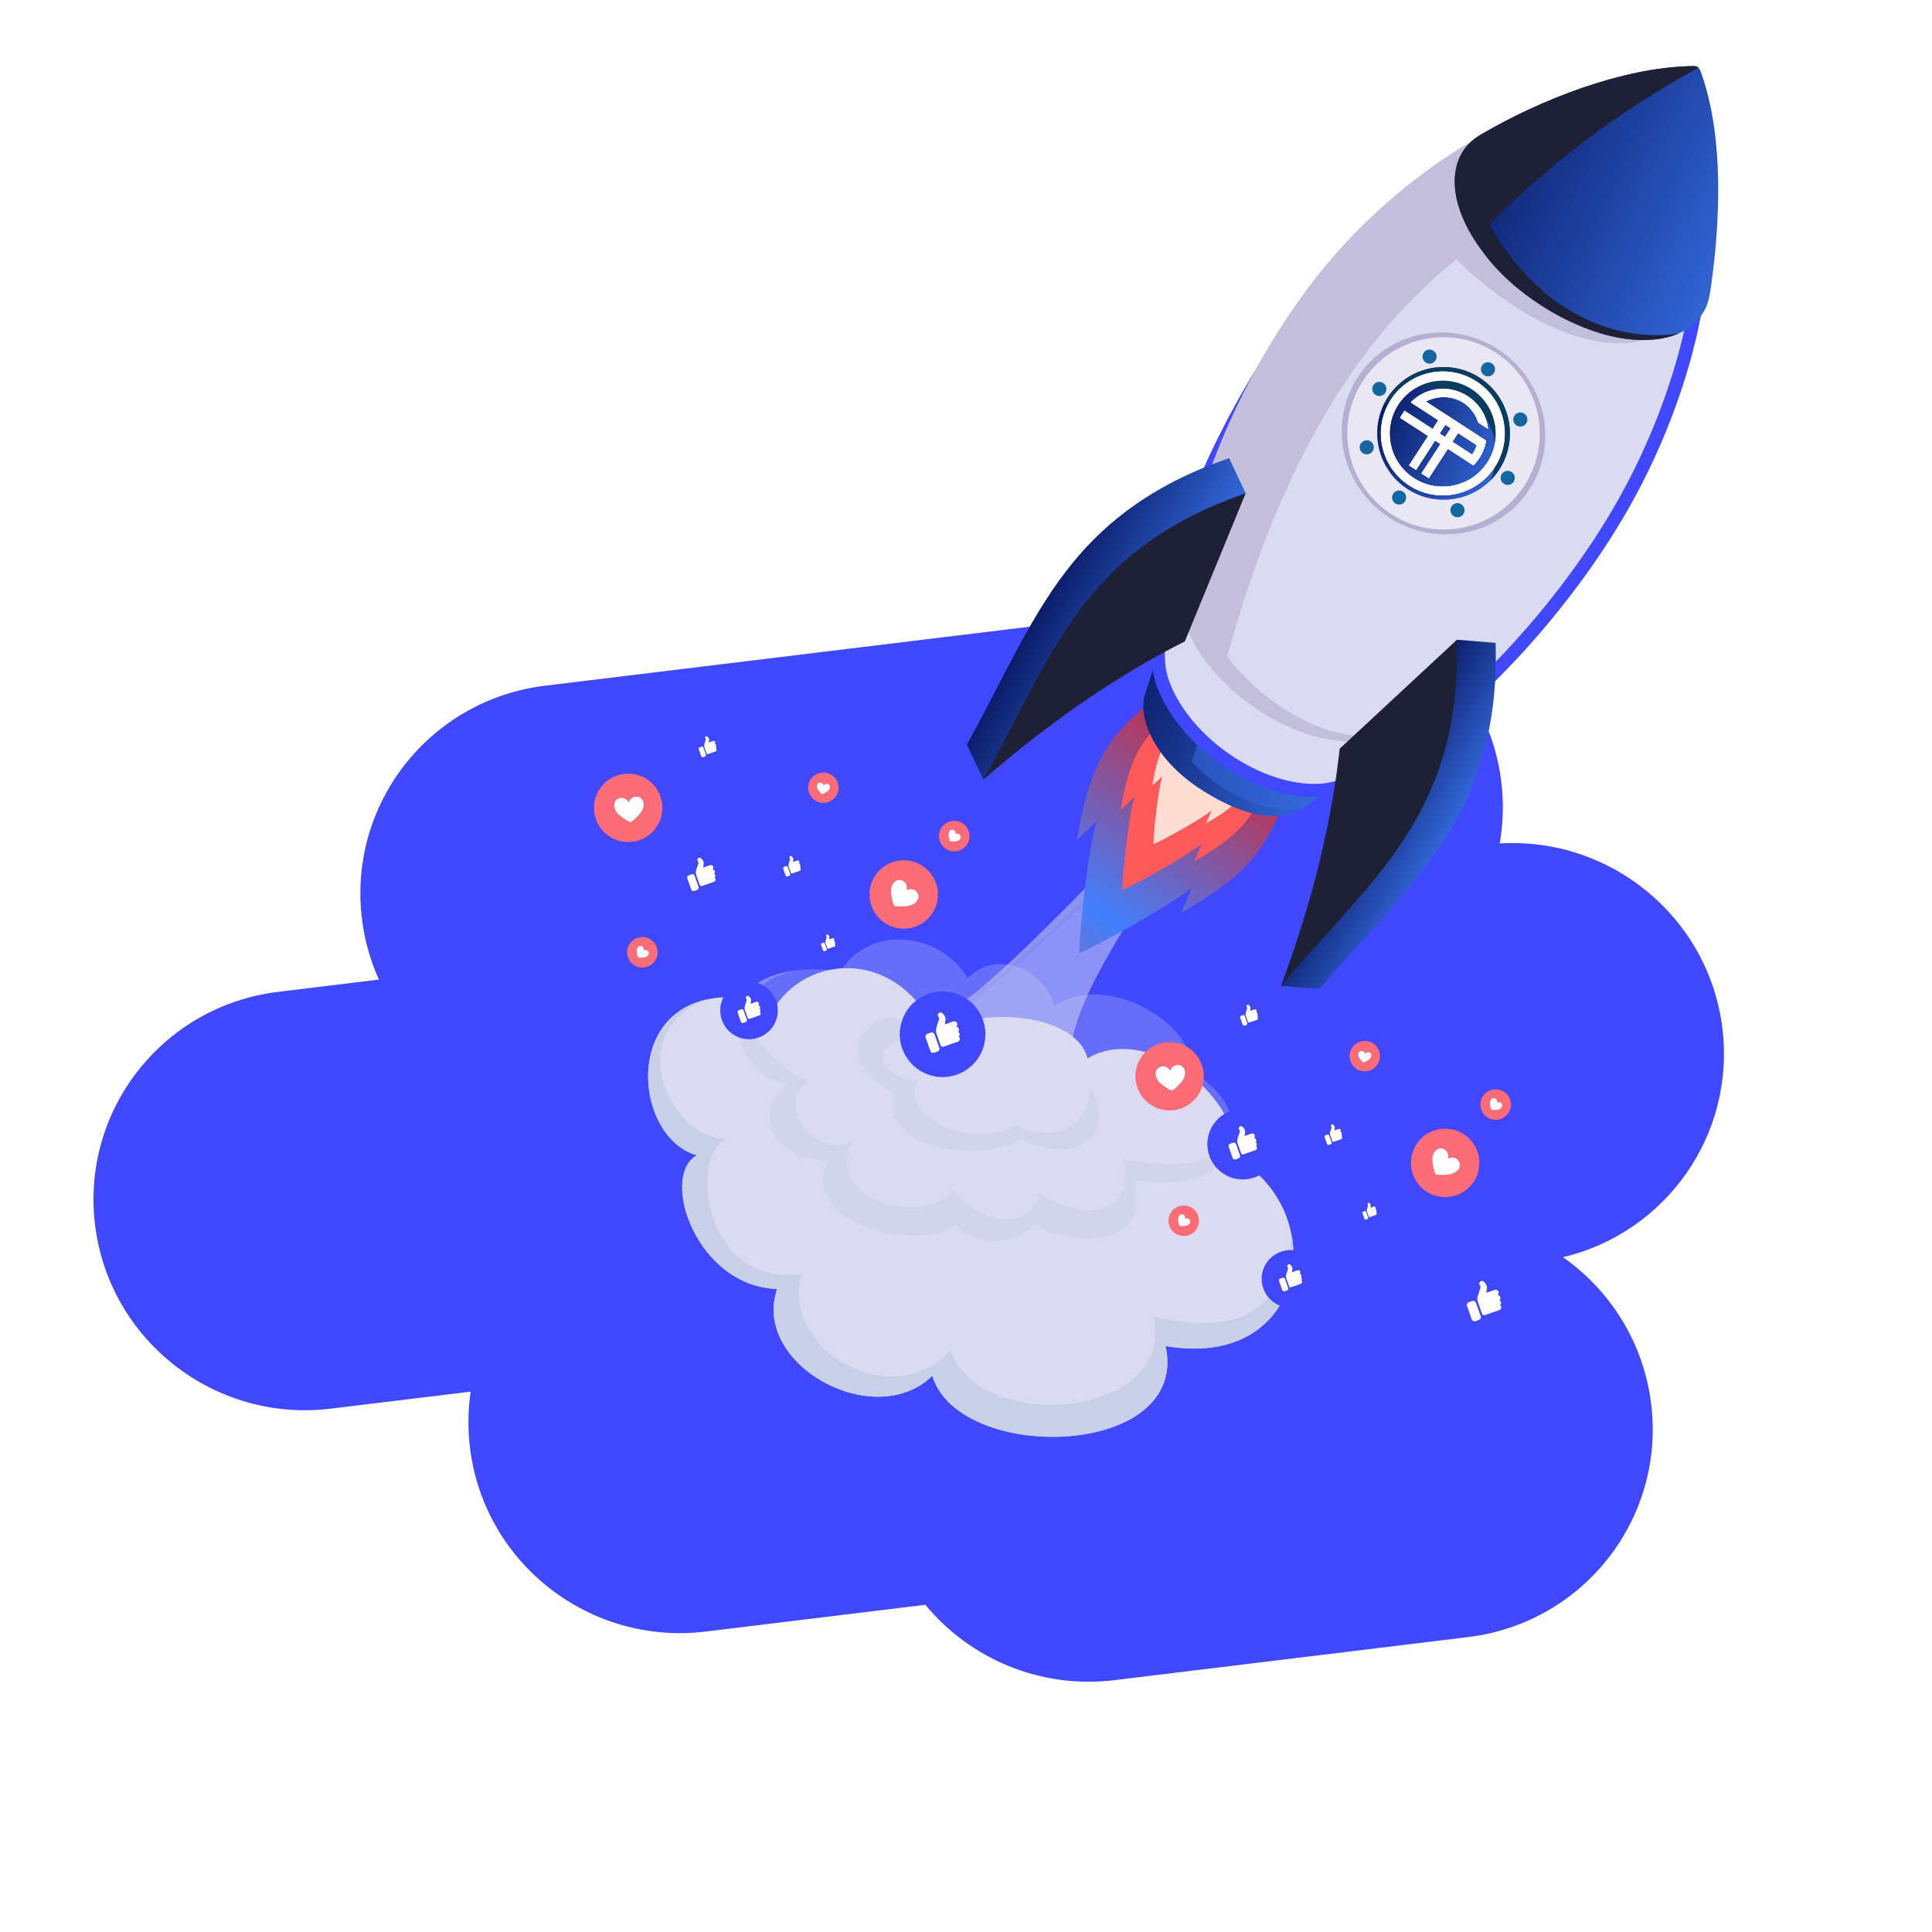 <svg width="207" height="207" viewBox="0 0 207 207" fill="none" xmlns="http://www.w3.org/2000/svg">
<path d="M58.389 73.471C46.009 74.979 37.235 86.198 38.791 98.53C39.078 100.807 39.698 102.963 40.595 104.955L29.794 106.271C17.414 107.778 8.64 118.998 10.196 131.33C11.752 143.662 23.049 152.436 35.428 150.929L50.43 149.101C50.136 151.079 50.104 153.129 50.367 155.211C51.923 167.543 63.22 176.317 75.599 174.81L99.143 171.942C103.905 177.698 111.425 180.988 119.394 180.017L157.302 175.4C169.681 173.892 178.456 162.673 176.9 150.341C176.073 143.787 172.494 138.237 167.463 134.702C178.484 132.081 185.979 121.57 184.532 110.096C183.034 98.226 172.51 89.651 160.683 90.371C161.064 88.211 161.132 85.957 160.843 83.665C159.287 71.333 147.99 62.558 135.611 64.066L58.389 73.471Z" fill="#4048FF"/>
<mask id="mask0" mask-type="alpha" maskUnits="userSpaceOnUse" x="50" y="0" width="157" height="158">
<rect x="50.173" y="0.896" width="156.287" height="156.287" fill="#C4C4C4"/>
</mask>
<g mask="url(#mask0)">
<g style="mix-blend-mode:screen">
<path fill-rule="evenodd" clip-rule="evenodd" d="M116.525 113.398C123.316 109.347 133.565 118.473 131.959 123.814C142.739 129.378 140.355 146.897 124.883 144.217C127.507 156.234 102.831 156.909 99.883 147.41C93.689 153.454 80.495 146.191 83.268 138.097C74.619 137.845 70.639 126.038 74.668 123.776C66.951 121.662 66.234 102.853 83.231 107.591C87.054 102.192 96.356 101.715 100.495 110.926C104.121 107.709 115.276 108.387 116.525 113.398Z" fill="#DADBF0"/>
<path fill-rule="evenodd" clip-rule="evenodd" d="M138.384 132.338C139.62 138.932 135.112 145.989 124.883 144.217C127.506 156.234 102.83 156.909 99.883 147.41C93.689 153.454 80.494 146.191 83.268 138.097C74.619 137.845 70.638 126.038 74.667 123.776C68.274 122.025 66.686 108.81 75.998 107.028C66.473 110.323 71.615 121.838 77.666 122.053C73.902 124.166 75.348 137.881 85.944 136.509C83.353 144.07 95.303 151.783 101.88 144.689C104.633 153.562 126.008 152.26 123.557 141.034C135.326 143.98 137.695 137.622 138.384 132.338Z" fill="#C8D0E8"/>
<g opacity="0.5">
<path opacity="0.5" fill-rule="evenodd" clip-rule="evenodd" d="M112.99 107.784C118.639 103.884 128.588 110.08 127.493 114.799C134.182 117.986 134.949 127.88 121.428 126.45C123.414 133.411 115.599 133.855 110.74 131.189C109.098 133.375 104.339 133.615 102.294 131.199C98.413 134.333 85.43 131.039 88.7 124.455C81.746 123.966 81.054 118.433 84.413 116.241C78.005 115.136 74.371 102.273 90.092 104.024C93.101 99.128 100.6 99.74 103.685 104.795C106.642 101.8 111.637 103.516 112.99 107.784Z" fill="#DADBF0"/>
<path fill-rule="evenodd" clip-rule="evenodd" d="M131.637 118.974C133.675 123.3 130.215 127.885 121.429 126.451C123.415 133.412 115.6 133.856 110.741 131.19C109.099 133.376 104.34 133.616 102.295 131.2C98.414 134.334 85.431 131.04 88.701 124.456C81.747 123.967 81.055 118.434 84.414 116.242C78.844 115.282 75.373 105.439 84.885 104.031C77.725 105.886 79.392 112.128 86.548 115.913C82.479 118.986 88.598 124.615 91.48 122.076C87.799 128.626 99.191 131.534 102.197 127.437C105.038 131.402 110.723 131.861 111.24 127.763C117.302 131.528 121.41 129.451 120.363 124.262C126.907 125.242 132.406 125.236 131.637 118.974Z" fill="#C8D0E8"/>
</g>
<g opacity="0.5">
<path fill-rule="evenodd" clip-rule="evenodd" d="M142.153 68.175C138.79 74.844 109.706 109.159 115.549 114.869C118.683 117.931 117.303 122.122 108.187 121.178C105.392 123.304 94.062 123.942 95.795 117.019C88.633 113.787 92.836 110.696 97.186 109.72C98.439 109.438 99.906 109.395 101.313 108.641C108.774 104.641 135.153 74.608 142.153 68.175Z" fill="#DADBF0"/>
<path fill-rule="evenodd" clip-rule="evenodd" d="M124.897 87.912L124.876 87.953C120.538 92.874 109.911 103.299 101.838 109.151C100.58 110.063 99.414 110.7 97.981 110.979C92.16 112.11 94.831 115.834 98.417 115.718C96.124 119.631 104.02 123.263 108.821 120.582C114.679 122.892 116.549 119.608 116.799 116.504C119.508 120.702 116.477 125.261 109.285 122.111C106.491 124.236 94.061 123.943 95.793 117.019C88.631 113.788 92.836 107.893 96.634 109.255C98.04 109.758 100.326 108.964 101.968 108.024C109.312 103.823 118.098 94.161 124.897 87.912Z" fill="#C8D0E8"/>
</g>
</g>
<path fill-rule="evenodd" clip-rule="evenodd" d="M115.634 102.116C115.655 99.535 116.681 90.286 117.498 88.01L115.388 89.99C117.045 80.07 119.583 77.783 127.012 72.469L139.455 80.592C136.445 89.411 135.527 92.693 126.562 97.793L127.694 95.13C125.839 96.681 118.497 100.885 115.634 102.116Z" fill="url(#paint0_linear)"/>
<path fill-rule="evenodd" clip-rule="evenodd" d="M120.245 95.34C120.26 93.517 120.985 86.989 121.56 85.382L120.071 86.78C121.241 79.776 123.032 78.162 128.277 74.41L137.061 80.145C134.937 86.37 134.289 88.687 127.96 92.288L128.758 90.408C127.449 91.502 122.266 94.471 120.245 95.34Z" fill="#FF5959"/>
<path fill-rule="evenodd" clip-rule="evenodd" d="M123.58 90.448C123.591 89.114 124.121 84.336 124.543 83.16L123.453 84.183C124.308 79.057 125.62 77.876 129.458 75.129L135.887 79.327C134.332 83.883 133.858 85.579 129.226 88.215L129.811 86.838C128.853 87.639 125.059 89.812 123.58 90.448Z" fill="#FFDDD2"/>
<path fill-rule="evenodd" clip-rule="evenodd" d="M140.265 86.188C143.242 83.784 145.769 81.523 148.725 79.153L127.933 65.445C127.833 64.507 126.218 64.407 126.474 63.645C125.202 67.132 123.911 70.412 122.811 74.023C122.309 75.242 122.403 76.829 123.215 78.619C124.35 81.14 126.449 83.135 128.65 84.554C131.971 86.694 136.623 88.839 140.265 86.188Z" fill="url(#paint1_linear)"/>
<path fill-rule="evenodd" clip-rule="evenodd" d="M132.504 68.459L127.933 65.445C127.833 64.507 126.218 64.407 126.474 63.645C125.202 67.132 123.911 70.412 122.811 74.023C122.309 75.242 122.403 76.829 123.215 78.619C124.314 81.059 126.416 83.114 128.65 84.554C131.867 86.627 136.332 88.704 139.919 86.423C135.793 88.069 129.356 83.821 127.688 81.544C129.232 77.072 130.822 72.707 132.504 68.459Z" fill="url(#paint2_linear)"/>
<path fill-rule="evenodd" clip-rule="evenodd" d="M148.113 71.849C145.67 66.473 138.864 61.651 132.91 61.084C126.957 60.517 124.111 64.416 126.555 69.793C128.996 75.173 135.805 79.991 141.758 80.558C147.712 81.125 150.557 77.226 148.113 71.849Z" fill="#0A3C5F"/>
<path d="M124.425 66.85L124.426 66.844C126.493 54.325 134.356 39.049 142.851 29.429C146.557 25.233 150.764 21.46 154.951 18.54C155.901 17.881 156.84 17.242 157.802 16.666C163.877 13.026 168.637 10.894 172.293 10.073C175.945 9.254 178.358 9.769 179.928 11.223C181.535 12.713 182.448 15.351 182.682 19.218C182.915 23.059 182.47 27.968 181.514 33.828C181.235 35.271 180.897 36.705 180.507 38.127C179.095 43.272 177.012 48.403 174.403 53.168C168.478 63.984 158.203 75.549 148.288 81.719L148.288 81.719L148.286 81.721C147.298 82.336 145.881 83.219 144.699 83.801L144.699 83.801C143.193 84.543 141.854 84.784 140.062 84.677C137.092 84.488 133.865 83.204 131.066 81.208C128.268 79.212 125.955 76.546 124.763 73.657C124.279 72.465 124.133 71.541 124.099 70.549C124.063 69.465 124.172 68.307 124.425 66.85Z" fill="#DADBF0" stroke="#4048FF" stroke-width="1.426"/>
<path fill-rule="evenodd" clip-rule="evenodd" d="M158.104 14.901C154.788 16.725 151.152 19.456 148.437 21.865C146.186 23.862 144.054 26.031 142.126 28.346C134.747 37.202 128.37 50.264 126.879 61.281C126.679 62.666 126.608 63.797 126.687 64.879C127.044 69.764 131.787 74.318 135.749 76.665C138.249 78.146 140.963 79.132 143.502 79.378C145.354 79.549 146.125 79.535 148.328 78.679C142.232 79.956 134.908 75.01 131.491 70.324C136.226 53.05 143.706 37.573 156.066 27.778C157.221 29.159 167.952 39.036 176.643 36.304L158.368 15.206C158.863 14.9 159.363 14.603 159.871 14.324C163.562 12.294 166.781 10.8 169.574 9.807C166.396 10.751 162.601 12.428 158.104 14.901Z" fill="#C2BEDB"/>
<path fill-rule="evenodd" clip-rule="evenodd" d="M183.329 30.651C184.308 23.687 184.674 14.904 182.405 8.21C182.36 8.079 182.307 7.926 182.254 7.772C182.215 7.658 182.113 7.337 181.897 7.189C181.693 7.05 181.376 7.079 181.234 7.082C173.783 7.235 165.068 10.685 158.799 14.34C158.4 14.572 158.018 14.824 157.727 15.084C155.964 16.603 155.594 18.891 156.036 21.121C156.46 23.268 157.626 25.348 158.886 26.996C159.056 27.231 159.236 27.466 159.422 27.698C162.916 32.046 169.054 35.622 174.185 36.302C176.071 36.552 178.03 36.471 179.692 35.796C180.51 35.464 181.258 34.981 181.879 34.292C182.279 33.848 182.622 33.335 182.831 32.816C183.109 32.13 183.228 31.369 183.329 30.651Z" fill="url(#paint3_linear)"/>
<path fill-rule="evenodd" clip-rule="evenodd" d="M181.966 7.245C181.944 7.225 181.921 7.206 181.897 7.189C181.693 7.05 181.376 7.079 181.234 7.082C173.783 7.235 165.068 10.685 158.799 14.34C158.4 14.572 158.018 14.824 157.727 15.084C155.964 16.603 155.594 18.891 156.036 21.121C156.042 21.152 156.047 21.182 156.054 21.212L156.059 21.236L156.076 21.312L156.079 21.329C156.093 21.392 156.107 21.455 156.122 21.518L156.126 21.533C156.133 21.562 156.14 21.591 156.147 21.621L156.148 21.624C156.157 21.657 156.165 21.689 156.174 21.721L156.174 21.723C156.19 21.786 156.208 21.85 156.226 21.913L156.231 21.931C156.257 22.026 156.286 22.12 156.315 22.215L156.319 22.227C156.329 22.258 156.338 22.287 156.348 22.317L156.348 22.32C156.38 22.418 156.414 22.516 156.448 22.614L156.448 22.616C156.483 22.713 156.518 22.81 156.555 22.907L156.556 22.91C156.581 22.974 156.606 23.038 156.631 23.102L156.633 23.106L156.669 23.195L156.672 23.204C156.75 23.395 156.832 23.583 156.918 23.77L156.923 23.782L156.96 23.861L156.967 23.876C156.995 23.935 157.022 23.992 157.051 24.051L157.061 24.072L157.094 24.139L157.105 24.16C157.134 24.219 157.164 24.277 157.193 24.335L157.2 24.347L157.238 24.422L157.247 24.439L157.28 24.503L157.295 24.53L157.337 24.608L157.35 24.633L157.381 24.692L157.398 24.722L157.438 24.793L157.441 24.799L157.49 24.887L157.497 24.9L157.538 24.972L157.548 24.988L157.586 25.056L157.599 25.076L157.641 25.148L157.668 25.193L157.688 25.228L157.713 25.269L157.743 25.32L157.757 25.342L157.801 25.415L157.817 25.441L157.852 25.498L157.874 25.533L157.899 25.573L157.926 25.617L157.951 25.657L157.971 25.688L158.013 25.754C158.293 26.189 158.587 26.605 158.886 26.996C159.057 27.232 159.236 27.466 159.423 27.698C162.916 32.046 169.055 35.622 174.186 36.303C176.031 36.547 178.158 36.492 179.914 35.703C177.203 36.236 166.869 36.719 159.572 24.062C165.878 17.64 173.104 12.167 181.966 7.245Z" fill="#1E2136"/>
<path fill-rule="evenodd" clip-rule="evenodd" d="M160.781 37.614C165.766 41.068 167.074 47.82 163.697 52.694C160.319 57.569 153.541 58.713 148.555 55.259C143.567 51.802 142.257 45.053 145.634 40.179C149.012 35.305 155.793 34.157 160.781 37.614Z" fill="#B5B0D2"/>
<path fill-rule="evenodd" clip-rule="evenodd" d="M150.622 52.275C147.391 50.035 146.583 45.609 148.818 42.383C151.054 39.157 155.484 38.355 158.715 40.594C161.943 42.83 162.749 47.261 160.513 50.486C158.278 53.713 153.85 54.511 150.622 52.275ZM160.534 37.97C155.854 34.727 149.431 35.885 146.19 40.562C142.952 45.236 144.121 51.659 148.801 54.902C153.479 58.143 159.904 56.981 163.141 52.307C166.383 47.63 165.211 41.21 160.534 37.97Z" fill="#EAE7F4"/>
<path fill-rule="evenodd" clip-rule="evenodd" d="M150.623 52.276C153.841 54.506 158.287 53.703 160.514 50.488C162.744 47.27 161.934 42.825 158.716 40.596C155.496 38.364 151.049 39.167 148.819 42.386C146.592 45.599 147.402 50.045 150.623 52.276Z" fill="url(#paint4_linear)"/>
<path fill-rule="evenodd" clip-rule="evenodd" d="M158.716 40.596C161.944 42.832 162.75 47.263 160.514 50.489C160.261 50.855 159.979 51.189 159.672 51.495C161.044 48.428 160.087 44.725 157.228 42.744C154.366 40.761 150.561 41.165 148.177 43.53C148.351 43.133 148.566 42.752 148.819 42.386C151.055 39.16 155.485 38.357 158.716 40.596Z" fill="#0A3C5F"/>
<path fill-rule="evenodd" clip-rule="evenodd" d="M158.997 40.187C159.34 40.424 159.808 40.34 160.045 39.999C160.285 39.652 160.198 39.184 159.856 38.947C159.511 38.708 159.042 38.791 158.802 39.138C158.565 39.48 158.652 39.948 158.997 40.187Z" fill="#1466A0"/>
<path fill-rule="evenodd" clip-rule="evenodd" d="M149.478 53.928C149.819 54.165 150.291 54.079 150.528 53.736C150.765 53.395 150.681 52.922 150.339 52.685C149.994 52.446 149.522 52.533 149.285 52.876C149.047 53.217 149.132 53.689 149.478 53.928Z" fill="#1466A0"/>
<path fill-rule="evenodd" clip-rule="evenodd" d="M162.164 51.634C161.926 51.976 161.455 52.063 161.11 51.824C160.767 51.587 160.68 51.113 160.917 50.77C161.154 50.428 161.631 50.34 161.973 50.577C162.319 50.816 162.4 51.292 162.164 51.634Z" fill="#1466A0"/>
<path fill-rule="evenodd" clip-rule="evenodd" d="M148.409 42.103C148.172 42.446 147.697 42.53 147.355 42.293C147.01 42.054 146.926 41.582 147.162 41.24C147.399 40.897 147.873 40.807 148.219 41.046C148.561 41.283 148.646 41.762 148.409 42.103Z" fill="#1466A0"/>
<path fill-rule="evenodd" clip-rule="evenodd" d="M163.639 44.811C163.713 45.224 163.441 45.617 163.031 45.688C162.621 45.766 162.225 45.491 162.15 45.078C162.076 44.671 162.349 44.278 162.758 44.2C163.168 44.13 163.564 44.404 163.639 44.811Z" fill="#1466A0"/>
<path fill-rule="evenodd" clip-rule="evenodd" d="M147.182 47.792C147.253 48.203 146.983 48.592 146.574 48.669C146.161 48.744 145.764 48.469 145.693 48.059C145.618 47.646 145.888 47.257 146.301 47.182C146.71 47.104 147.107 47.379 147.182 47.792Z" fill="#1466A0"/>
<path fill-rule="evenodd" clip-rule="evenodd" d="M156.297 55.406C155.887 55.484 155.491 55.21 155.416 54.796C155.344 54.386 155.614 53.996 156.023 53.919C156.437 53.844 156.833 54.119 156.904 54.529C156.979 54.942 156.71 55.331 156.297 55.406Z" fill="#1466A0"/>
<path fill-rule="evenodd" clip-rule="evenodd" d="M153.306 38.951C152.893 39.026 152.497 38.752 152.425 38.341C152.348 37.932 152.621 37.539 153.033 37.464C153.44 37.391 153.837 37.666 153.914 38.074C153.986 38.485 153.713 38.879 153.306 38.951Z" fill="#1466A0"/>
<path fill-rule="evenodd" clip-rule="evenodd" d="M149.426 77.493L149.813 77.29L149.393 77.51L149.426 77.493Z" fill="#828388"/>
<path fill-rule="evenodd" clip-rule="evenodd" d="M160.248 68.88L156.104 68.541C151.515 85.691 145.413 93.379 137.253 105.629L141.402 105.962L141.398 105.958C145.89 100.607 151.397 95.349 155.038 89.504C156.662 86.899 157.945 84.157 158.837 81.061C159.98 77.096 160.357 73.144 160.248 68.88Z" fill="url(#paint5_linear)"/>
<path fill-rule="evenodd" clip-rule="evenodd" d="M156.106 68.54L143.541 80.212C142.709 87.698 140.819 96.032 137.256 105.628C146.894 94.149 156.592 87.348 156.106 68.54Z" fill="#1E2136"/>
<path fill-rule="evenodd" clip-rule="evenodd" d="M131.69 49.089L133.463 52.85C119.018 63.171 113.963 71.584 105.36 83.528L103.591 79.76L103.597 79.763C107.029 73.676 110.017 66.674 114.21 61.211C116.079 58.777 118.195 56.612 120.781 54.689C124.091 52.226 127.658 50.485 131.69 49.089Z" fill="url(#paint6_linear)"/>
<path fill-rule="evenodd" clip-rule="evenodd" d="M133.465 52.85L126.95 68.714C120.233 72.123 113.094 76.82 105.363 83.527C112.723 70.471 115.684 59.002 133.465 52.85Z" fill="#1E2136"/>
<g style="mix-blend-mode:soft-light">
<path d="M159.217 47.247L152.742 43.046C153.933 42.394 155.532 42.344 156.803 43.169C157.592 43.681 158.115 44.46 158.384 45.282L159.411 45.949C159.258 44.554 158.484 43.306 157.238 42.498C155.291 41.234 152.792 41.524 151.185 43.136L151.226 43.163L154.126 45.044L153.505 46.001L150.498 44.05L150.025 44.779L153.032 46.73L150.992 49.874L151.721 50.347L153.761 47.203L154.353 47.587L152.313 50.731L153.088 51.234L155.128 48.09L157.144 49.398L157.26 49.474L157.863 49.865C158.096 49.628 158.313 49.357 158.498 49.071C158.865 48.504 159.102 47.885 159.217 47.247ZM154.826 46.858L154.234 46.474L154.855 45.517L155.447 45.902L154.826 46.858ZM155.601 47.361L156.222 46.404L158.223 47.703C158.153 47.982 157.973 48.352 157.777 48.656C157.758 48.684 157.752 48.692 157.722 48.737L155.601 47.361Z" fill="white"/>
<path d="M159.217 47.247L152.742 43.046C153.933 42.394 155.532 42.344 156.803 43.169C157.592 43.681 158.115 44.46 158.384 45.282L159.411 45.949C159.258 44.554 158.484 43.306 157.238 42.498C155.291 41.234 152.792 41.524 151.185 43.136L151.226 43.163L154.126 45.044L153.505 46.001L150.498 44.05L150.025 44.779L153.032 46.73L150.992 49.874L151.721 50.347L153.761 47.203L154.353 47.587L152.313 50.731L153.088 51.234L155.128 48.09L157.144 49.398L157.26 49.474L157.863 49.865C158.096 49.628 158.313 49.357 158.498 49.071C158.865 48.504 159.102 47.885 159.217 47.247ZM154.826 46.858L154.234 46.474L154.855 45.517L155.447 45.902L154.826 46.858ZM155.601 47.361L156.222 46.404L158.223 47.703C158.153 47.982 157.973 48.352 157.777 48.656C157.758 48.684 157.752 48.692 157.722 48.737L155.601 47.361Z" fill="white"/>
<path d="M158.175 40.925C155.119 38.942 151.019 39.815 149.037 42.871C147.053 45.927 147.926 50.026 150.982 52.01C154.038 53.992 158.138 53.119 160.121 50.063C162.104 47.008 161.231 42.908 158.175 40.925ZM151.485 51.235C148.856 49.529 148.105 46.002 149.811 43.373C151.517 40.744 155.044 39.993 157.673 41.699C160.302 43.405 161.053 46.932 159.347 49.561C157.641 52.19 154.114 52.941 151.485 51.235Z" fill="white"/>
</g>
<g style="mix-blend-mode:soft-light">
<path d="M159.234 47.212L152.732 42.992C153.928 42.338 155.533 42.287 156.81 43.116C157.603 43.63 158.128 44.413 158.398 45.239L159.429 45.908C159.276 44.508 158.498 43.254 157.247 42.442C155.292 41.173 152.782 41.464 151.168 43.083L151.21 43.11L154.121 44.999L153.498 45.96L150.478 44.001L150.003 44.733L153.023 46.692L150.974 49.85L151.706 50.325L153.755 47.167L154.35 47.553L152.301 50.711L153.079 51.215L155.128 48.058L157.153 49.372L157.269 49.448L157.875 49.841C158.109 49.602 158.327 49.331 158.513 49.044C158.881 48.474 159.118 47.852 159.234 47.212ZM154.825 46.821L154.23 46.435L154.853 45.474L155.448 45.861L154.825 46.821ZM155.603 47.326L156.226 46.365L158.237 47.67C158.166 47.949 157.985 48.321 157.788 48.626C157.769 48.655 157.763 48.663 157.733 48.708L155.603 47.326Z" fill="white"/>
<path d="M159.234 47.212L152.732 42.992C153.928 42.338 155.533 42.287 156.81 43.116C157.603 43.63 158.128 44.413 158.398 45.239L159.429 45.908C159.276 44.508 158.498 43.254 157.247 42.442C155.292 41.173 152.782 41.464 151.168 43.083L151.21 43.11L154.121 44.999L153.498 45.96L150.478 44.001L150.003 44.733L153.023 46.692L150.974 49.85L151.706 50.325L153.755 47.167L154.35 47.553L152.301 50.711L153.079 51.215L155.128 48.058L157.153 49.372L157.269 49.448L157.875 49.841C158.109 49.602 158.327 49.331 158.513 49.044C158.881 48.474 159.118 47.852 159.234 47.212ZM154.825 46.821L154.23 46.435L154.853 45.474L155.448 45.861L154.825 46.821ZM155.603 47.326L156.226 46.365L158.237 47.67C158.166 47.949 157.985 48.321 157.788 48.626C157.769 48.655 157.763 48.663 157.733 48.708L155.603 47.326Z" fill="white"/>
<path d="M158.19 40.862C155.121 38.871 151.004 39.747 149.012 42.816C147.021 45.885 147.898 50.002 150.967 51.994C154.036 53.986 158.153 53.109 160.144 50.04C162.136 46.971 161.259 42.854 158.19 40.862ZM151.471 51.217C148.831 49.503 148.077 45.961 149.79 43.321C151.503 40.681 155.045 39.926 157.686 41.64C160.326 43.353 161.08 46.895 159.367 49.535C157.653 52.175 154.112 52.93 151.471 51.217Z" fill="white"/>
</g>
<g style="mix-blend-mode:soft-light">
<path d="M158.211 40.873C155.142 38.882 151.025 39.758 149.034 42.828C147.042 45.897 147.919 50.014 150.988 52.005C154.057 53.997 158.174 53.12 160.166 50.051C162.157 46.982 161.28 42.865 158.211 40.873ZM151.492 51.228C148.852 49.514 148.098 45.972 149.811 43.332C151.524 40.692 155.066 39.938 157.707 41.651C160.347 43.364 161.101 46.906 159.388 49.546C157.675 52.187 154.133 52.941 151.492 51.228Z" fill="white"/>
</g>
<circle cx="84.844" cy="92.899" r="2.341" transform="rotate(15.498 84.844 92.899)" fill="#4048FF"/>
<circle cx="67.308" cy="86.555" r="3.665" transform="rotate(15.498 67.308 86.555)" fill="#FB6C77"/>
<circle cx="75.14" cy="93.824" r="3.786" transform="rotate(15.498 75.14 93.824)" fill="#4048FF"/>
<path d="M74.692 95.35L74.383 95.459C74.251 95.505 74.105 95.435 74.059 95.303L73.638 94.108C73.592 93.976 73.662 93.83 73.794 93.784L74.102 93.675C74.234 93.629 74.38 93.699 74.427 93.831L74.847 95.026C74.893 95.158 74.824 95.304 74.692 95.35Z" fill="white"/>
<path d="M76.35 93.155C76.429 93.083 76.462 92.968 76.425 92.862C76.375 92.72 76.218 92.645 76.076 92.695L75.343 92.953C75.339 92.897 75.388 92.633 75.399 92.54C75.409 92.46 75.391 92.377 75.363 92.301C75.33 92.206 75.276 92.117 75.206 92.043C75.11 91.942 74.978 91.848 74.838 91.928C74.714 91.999 74.679 92.174 74.77 92.285C74.77 92.285 74.835 92.369 74.841 92.406C74.849 92.452 74.813 92.546 74.773 92.667C74.691 92.909 74.587 93.231 74.568 93.342C74.546 93.471 74.548 93.563 74.572 93.66C74.572 93.679 74.576 93.699 74.583 93.718L74.966 94.808C75.002 94.909 75.112 94.962 75.213 94.927L76.502 94.476C76.634 94.43 76.704 94.285 76.658 94.153C76.639 94.1 76.603 94.057 76.559 94.027C76.636 93.961 76.669 93.852 76.634 93.751C76.612 93.691 76.57 93.644 76.518 93.615C76.587 93.543 76.614 93.436 76.579 93.336C76.543 93.234 76.452 93.166 76.35 93.155Z" fill="white"/>
<circle cx="80.254" cy="108.263" r="3.083" transform="rotate(15.498 80.254 108.263)" fill="#4048FF"/>
<path d="M79.89 109.507L79.639 109.595C79.531 109.633 79.412 109.576 79.374 109.468L79.032 108.495C78.994 108.387 79.051 108.268 79.159 108.231L79.41 108.142C79.517 108.104 79.636 108.161 79.674 108.269L80.016 109.242C80.054 109.35 79.997 109.469 79.89 109.507Z" fill="white"/>
<path d="M81.24 107.718C81.304 107.659 81.331 107.566 81.3 107.479C81.26 107.364 81.132 107.302 81.017 107.343L80.419 107.553C80.416 107.508 80.456 107.293 80.465 107.217C80.473 107.152 80.458 107.084 80.436 107.022C80.409 106.945 80.365 106.873 80.308 106.813C80.23 106.73 80.123 106.654 80.009 106.719C79.907 106.777 79.879 106.919 79.953 107.01C79.953 107.01 80.005 107.078 80.011 107.108C80.018 107.146 79.988 107.222 79.955 107.321C79.889 107.518 79.804 107.78 79.788 107.87C79.77 107.975 79.772 108.05 79.792 108.129C79.792 108.145 79.795 108.161 79.8 108.177L80.113 109.064C80.142 109.146 80.232 109.19 80.314 109.161L81.364 108.794C81.471 108.756 81.528 108.638 81.49 108.531C81.475 108.487 81.446 108.452 81.41 108.428C81.473 108.374 81.499 108.286 81.471 108.204C81.453 108.155 81.419 108.116 81.377 108.092C81.432 108.034 81.454 107.946 81.426 107.865C81.397 107.782 81.323 107.727 81.24 107.718Z" fill="white"/>
<circle cx="100.991" cy="110.814" r="4.589" transform="rotate(15.498 100.991 110.814)" fill="#4048FF"/>
<path d="M100.45 112.663L100.076 112.794C99.916 112.85 99.739 112.766 99.683 112.606L99.173 111.157C99.117 110.997 99.202 110.82 99.362 110.763L99.736 110.632C99.895 110.576 100.073 110.66 100.129 110.82L100.639 112.269C100.695 112.429 100.61 112.606 100.45 112.663Z" fill="white"/>
<path d="M102.459 110.001C102.555 109.914 102.595 109.774 102.549 109.645C102.489 109.473 102.298 109.382 102.127 109.443L101.237 109.755C101.233 109.688 101.292 109.368 101.305 109.255C101.317 109.158 101.295 109.057 101.263 108.966C101.222 108.85 101.156 108.743 101.072 108.653C100.956 108.531 100.796 108.417 100.626 108.514C100.476 108.6 100.432 108.812 100.543 108.947C100.543 108.947 100.621 109.048 100.629 109.093C100.639 109.149 100.596 109.262 100.547 109.409C100.448 109.703 100.321 110.093 100.298 110.228C100.272 110.383 100.274 110.495 100.303 110.612C100.304 110.636 100.308 110.66 100.316 110.683L100.781 112.005C100.824 112.126 100.958 112.191 101.08 112.148L102.643 111.602C102.803 111.546 102.887 111.37 102.831 111.211C102.808 111.146 102.766 111.094 102.712 111.058C102.806 110.978 102.845 110.845 102.802 110.723C102.776 110.65 102.725 110.593 102.663 110.558C102.745 110.47 102.778 110.341 102.736 110.22C102.692 110.096 102.582 110.015 102.459 110.001Z" fill="white"/>
<circle cx="88.724" cy="101.082" r="1.906" transform="rotate(15.498 88.724 101.082)" fill="#4048FF"/>
<path d="M88.502 101.852L88.347 101.907C88.28 101.93 88.207 101.895 88.183 101.828L87.972 101.226C87.948 101.16 87.984 101.086 88.05 101.063L88.205 101.008C88.272 100.985 88.345 101.02 88.369 101.087L88.58 101.689C88.604 101.755 88.569 101.829 88.502 101.852Z" fill="white"/>
<path d="M89.337 100.746C89.377 100.71 89.394 100.652 89.375 100.599C89.35 100.527 89.271 100.49 89.199 100.515L88.83 100.645C88.828 100.616 88.853 100.484 88.858 100.437C88.863 100.396 88.854 100.355 88.84 100.317C88.823 100.268 88.796 100.224 88.761 100.187C88.713 100.136 88.647 100.089 88.576 100.129C88.513 100.165 88.496 100.253 88.541 100.309C88.541 100.309 88.574 100.351 88.577 100.369C88.582 100.393 88.564 100.44 88.543 100.501C88.502 100.623 88.45 100.785 88.44 100.841C88.429 100.905 88.43 100.952 88.442 101.001C88.442 101.01 88.444 101.02 88.447 101.03L88.64 101.579C88.658 101.629 88.714 101.656 88.765 101.639L89.414 101.412C89.48 101.389 89.515 101.315 89.492 101.249C89.483 101.222 89.465 101.201 89.443 101.186C89.481 101.152 89.498 101.097 89.48 101.047C89.469 101.016 89.448 100.993 89.422 100.978C89.456 100.942 89.47 100.888 89.452 100.837C89.434 100.786 89.388 100.752 89.337 100.746Z" fill="white"/>
<circle cx="75.814" cy="80.099" r="2.383" transform="rotate(15.498 75.814 80.099)" fill="#4048FF"/>
<path d="M75.531 81.059L75.337 81.127C75.254 81.157 75.162 81.113 75.132 81.03L74.868 80.277C74.839 80.194 74.883 80.102 74.966 80.073L75.16 80.005C75.243 79.976 75.335 80.02 75.364 80.103L75.629 80.855C75.658 80.938 75.614 81.03 75.531 81.059Z" fill="white"/>
<path d="M76.574 79.678C76.623 79.633 76.644 79.561 76.62 79.494C76.589 79.404 76.49 79.357 76.401 79.388L75.939 79.551C75.937 79.516 75.968 79.35 75.975 79.291C75.981 79.241 75.969 79.188 75.953 79.141C75.931 79.081 75.897 79.025 75.853 78.979C75.793 78.915 75.71 78.856 75.622 78.906C75.544 78.951 75.522 79.061 75.579 79.131C75.579 79.131 75.62 79.184 75.624 79.207C75.629 79.236 75.606 79.295 75.581 79.371C75.53 79.523 75.464 79.726 75.452 79.796C75.438 79.877 75.439 79.935 75.454 79.996C75.455 80.008 75.457 80.02 75.461 80.033L75.702 80.719C75.725 80.782 75.795 80.815 75.858 80.793L76.669 80.51C76.752 80.481 76.796 80.389 76.767 80.306C76.755 80.272 76.733 80.246 76.705 80.227C76.754 80.185 76.774 80.117 76.752 80.053C76.739 80.015 76.712 79.986 76.679 79.968C76.722 79.922 76.739 79.855 76.717 79.792C76.695 79.728 76.637 79.685 76.574 79.678Z" fill="white"/>
<path d="M84.566 93.842L84.376 93.909C84.294 93.938 84.204 93.895 84.175 93.813L83.915 93.074C83.886 92.992 83.93 92.902 84.011 92.873L84.202 92.806C84.284 92.778 84.374 92.821 84.403 92.902L84.662 93.641C84.691 93.723 84.648 93.814 84.566 93.842Z" fill="white"/>
<path d="M85.592 92.484C85.641 92.44 85.662 92.369 85.638 92.303C85.607 92.215 85.51 92.169 85.423 92.2L84.969 92.359C84.967 92.325 84.997 92.162 85.004 92.104C85.01 92.055 84.999 92.003 84.982 91.956C84.961 91.897 84.928 91.843 84.885 91.797C84.826 91.735 84.744 91.677 84.657 91.726C84.581 91.77 84.559 91.878 84.615 91.947C84.615 91.947 84.655 91.999 84.659 92.021C84.664 92.05 84.642 92.108 84.617 92.183C84.566 92.332 84.502 92.531 84.49 92.6C84.477 92.68 84.478 92.737 84.493 92.797C84.493 92.809 84.495 92.821 84.499 92.833L84.736 93.507C84.758 93.569 84.827 93.602 84.889 93.58L85.686 93.302C85.768 93.273 85.811 93.183 85.782 93.102C85.771 93.069 85.749 93.042 85.722 93.024C85.769 92.983 85.789 92.915 85.767 92.853C85.754 92.816 85.728 92.787 85.696 92.769C85.738 92.724 85.755 92.658 85.734 92.596C85.711 92.533 85.655 92.492 85.592 92.484Z" fill="white"/>
<path d="M66.395 85.516C66.926 85.377 67.253 85.785 67.365 85.958C67.444 85.768 67.694 85.309 68.241 85.353C69.032 85.416 69.225 86.399 68.57 87.167C67.927 87.921 67.553 88.096 67.553 88.096C67.553 88.096 67.157 87.989 66.391 87.361C65.611 86.72 65.627 85.718 66.395 85.516Z" fill="white"/>
<circle cx="96.83" cy="95.837" r="3.665" transform="rotate(58.975 96.83 95.837)" fill="#FB6C77"/>
<path d="M96.747 94.386C97.228 94.65 97.184 95.171 97.146 95.374C97.335 95.29 97.832 95.129 98.199 95.537C98.73 96.128 98.193 96.973 97.189 97.081C96.204 97.185 95.812 97.055 95.812 97.055C95.812 97.055 95.598 96.705 95.475 95.722C95.35 94.72 96.051 94.004 96.747 94.386Z" fill="white"/>
<circle cx="68.823" cy="102.033" r="1.634" transform="rotate(58.975 68.823 102.033)" fill="#FB6C77"/>
<path d="M68.784 101.386C68.999 101.504 68.98 101.736 68.963 101.827C69.047 101.789 69.268 101.718 69.432 101.899C69.668 102.163 69.429 102.54 68.981 102.587C68.543 102.634 68.368 102.576 68.368 102.576C68.368 102.576 68.272 102.42 68.218 101.982C68.162 101.535 68.474 101.216 68.784 101.386Z" fill="white"/>
<circle cx="102.242" cy="89.586" r="1.634" transform="rotate(58.975 102.242 89.586)" fill="#FB6C77"/>
<path d="M102.204 88.939C102.419 89.057 102.399 89.289 102.382 89.379C102.466 89.342 102.688 89.27 102.851 89.452C103.088 89.715 102.849 90.092 102.401 90.14C101.962 90.187 101.788 90.129 101.788 90.129C101.788 90.129 101.692 89.973 101.637 89.535C101.581 89.088 101.894 88.769 102.204 88.939Z" fill="white"/>
<g filter="url(#filter0_f)">
<circle cx="88.218" cy="84.395" r="1.628" transform="rotate(31.042 88.218 84.395)" fill="#FB6C77"/>
<path d="M87.882 83.845C88.126 83.848 88.217 84.062 88.244 84.149C88.301 84.077 88.462 83.91 88.691 83.994C89.022 84.115 88.987 84.559 88.616 84.81C88.251 85.055 88.07 85.086 88.07 85.086C88.07 85.086 87.913 84.993 87.661 84.633C87.403 84.266 87.529 83.84 87.882 83.845Z" fill="white"/>
</g>
<circle cx="142.851" cy="121.658" r="2.341" transform="rotate(15.498 142.851 121.658)" fill="#4048FF"/>
<circle cx="125.316" cy="115.314" r="3.665" transform="rotate(15.498 125.316 115.314)" fill="#FB6C77"/>
<circle cx="133.148" cy="122.584" r="3.786" transform="rotate(15.498 133.148 122.584)" fill="#4048FF"/>
<path d="M132.699 124.109L132.391 124.218C132.259 124.264 132.113 124.194 132.067 124.062L131.646 122.867C131.6 122.735 131.67 122.589 131.802 122.542L132.11 122.434C132.242 122.387 132.388 122.457 132.434 122.589L132.855 123.785C132.901 123.917 132.832 124.063 132.699 124.109Z" fill="white"/>
<path d="M134.359 121.914C134.438 121.842 134.471 121.727 134.433 121.621C134.383 121.479 134.226 121.403 134.085 121.453L133.351 121.711C133.347 121.655 133.396 121.392 133.407 121.299C133.417 121.219 133.399 121.136 133.372 121.06C133.338 120.964 133.284 120.876 133.214 120.802C133.119 120.701 132.987 120.607 132.847 120.687C132.723 120.758 132.687 120.933 132.778 121.044C132.778 121.044 132.843 121.128 132.849 121.165C132.858 121.211 132.822 121.305 132.781 121.426C132.7 121.668 132.595 121.99 132.576 122.101C132.554 122.229 132.557 122.321 132.581 122.418C132.581 122.438 132.584 122.458 132.591 122.477L132.975 123.567C133.01 123.667 133.121 123.721 133.221 123.685L134.511 123.235C134.643 123.189 134.712 123.044 134.666 122.912C134.647 122.858 134.612 122.815 134.568 122.786C134.645 122.72 134.678 122.611 134.642 122.51C134.621 122.45 134.579 122.403 134.527 122.374C134.595 122.301 134.622 122.194 134.587 122.094C134.551 121.992 134.46 121.925 134.359 121.914Z" fill="white"/>
<circle cx="138.262" cy="137.022" r="3.083" transform="rotate(15.498 138.262 137.022)" fill="#4048FF"/>
<path d="M137.897 138.265L137.646 138.354C137.539 138.392 137.42 138.335 137.382 138.227L137.04 137.254C137.002 137.146 137.059 137.027 137.166 136.989L137.417 136.901C137.525 136.863 137.644 136.92 137.682 137.028L138.024 138.001C138.062 138.109 138.005 138.228 137.897 138.265Z" fill="white"/>
<path d="M139.248 136.477C139.312 136.418 139.339 136.325 139.308 136.238C139.268 136.122 139.14 136.061 139.024 136.102L138.427 136.312C138.424 136.266 138.463 136.052 138.473 135.976C138.481 135.911 138.466 135.843 138.444 135.781C138.417 135.704 138.372 135.632 138.316 135.571C138.238 135.489 138.13 135.413 138.016 135.478C137.915 135.535 137.886 135.678 137.96 135.769C137.96 135.769 138.013 135.837 138.018 135.867C138.025 135.904 137.996 135.981 137.963 136.079C137.896 136.276 137.811 136.538 137.796 136.629C137.778 136.734 137.78 136.809 137.799 136.888C137.8 136.904 137.802 136.92 137.808 136.935L138.12 137.823C138.149 137.905 138.239 137.948 138.321 137.919L139.371 137.553C139.479 137.515 139.535 137.397 139.498 137.29C139.482 137.246 139.454 137.211 139.418 137.187C139.481 137.133 139.507 137.044 139.478 136.962C139.461 136.913 139.427 136.875 139.384 136.851C139.44 136.792 139.462 136.705 139.434 136.624C139.404 136.541 139.33 136.486 139.248 136.477Z" fill="white"/>
<circle cx="158.999" cy="139.573" r="4.589" transform="rotate(15.498 158.999 139.573)" fill="#4048FF"/>
<path d="M158.458 141.422L158.085 141.553C157.925 141.61 157.748 141.525 157.691 141.365L157.182 139.916C157.125 139.756 157.21 139.579 157.37 139.523L157.744 139.391C157.904 139.335 158.081 139.42 158.137 139.58L158.647 141.029C158.703 141.188 158.619 141.366 158.458 141.422Z" fill="white"/>
<path d="M160.467 138.76C160.563 138.673 160.603 138.534 160.557 138.405C160.497 138.233 160.306 138.141 160.135 138.202L159.246 138.515C159.241 138.447 159.3 138.127 159.314 138.014C159.325 137.917 159.304 137.817 159.271 137.725C159.23 137.609 159.165 137.502 159.08 137.413C158.964 137.29 158.804 137.176 158.635 137.273C158.484 137.359 158.441 137.571 158.551 137.706C158.551 137.706 158.63 137.808 158.637 137.852C158.648 137.908 158.604 138.022 158.555 138.169C158.456 138.462 158.33 138.852 158.306 138.987C158.28 139.143 158.283 139.254 158.312 139.372C158.312 139.395 158.316 139.419 158.325 139.443L158.789 140.764C158.832 140.886 158.967 140.95 159.088 140.907L160.652 140.362C160.811 140.306 160.895 140.129 160.84 139.97C160.817 139.905 160.774 139.853 160.721 139.817C160.814 139.737 160.853 139.605 160.811 139.483C160.785 139.41 160.734 139.353 160.671 139.317C160.754 139.23 160.786 139.1 160.744 138.979C160.7 138.855 160.59 138.774 160.467 138.76Z" fill="white"/>
<circle cx="146.732" cy="129.842" r="1.906" transform="rotate(15.498 146.732 129.842)" fill="#4048FF"/>
<path d="M146.508 130.61L146.353 130.665C146.286 130.688 146.213 130.653 146.189 130.587L145.977 129.985C145.954 129.918 145.989 129.845 146.056 129.821L146.211 129.767C146.277 129.743 146.351 129.778 146.374 129.845L146.586 130.447C146.61 130.513 146.574 130.587 146.508 130.61Z" fill="white"/>
<path d="M147.343 129.505C147.383 129.469 147.4 129.411 147.381 129.357C147.356 129.286 147.277 129.248 147.205 129.273L146.836 129.403C146.834 129.375 146.859 129.242 146.864 129.195C146.869 129.155 146.86 129.113 146.846 129.075C146.83 129.027 146.802 128.982 146.767 128.945C146.719 128.894 146.652 128.847 146.582 128.887C146.52 128.923 146.502 129.011 146.548 129.067C146.548 129.067 146.58 129.109 146.583 129.128C146.588 129.151 146.569 129.198 146.549 129.259C146.508 129.381 146.455 129.543 146.446 129.599C146.435 129.664 146.436 129.71 146.448 129.759C146.448 129.769 146.45 129.779 146.453 129.788L146.646 130.337C146.664 130.388 146.72 130.415 146.771 130.397L147.42 130.17C147.486 130.147 147.521 130.074 147.498 130.007C147.489 129.98 147.471 129.959 147.449 129.944C147.487 129.911 147.504 129.856 147.486 129.805C147.475 129.775 147.454 129.751 147.428 129.736C147.462 129.7 147.476 129.646 147.458 129.596C147.44 129.544 147.394 129.511 147.343 129.505Z" fill="white"/>
<circle cx="133.822" cy="108.858" r="2.383" transform="rotate(15.498 133.822 108.858)" fill="#4048FF"/>
<path d="M133.539 109.819L133.345 109.887C133.262 109.916 133.17 109.872 133.141 109.789L132.876 109.037C132.847 108.954 132.891 108.862 132.974 108.833L133.168 108.765C133.251 108.735 133.343 108.779 133.372 108.863L133.637 109.615C133.666 109.698 133.622 109.79 133.539 109.819Z" fill="white"/>
<path d="M134.582 108.438C134.632 108.393 134.653 108.32 134.629 108.253C134.597 108.164 134.499 108.117 134.409 108.148L133.948 108.31C133.945 108.275 133.976 108.109 133.983 108.051C133.989 108 133.978 107.948 133.961 107.9C133.94 107.84 133.906 107.785 133.862 107.738C133.802 107.675 133.719 107.616 133.631 107.666C133.552 107.711 133.53 107.821 133.587 107.891C133.587 107.891 133.628 107.944 133.632 107.966C133.637 107.996 133.615 108.055 133.589 108.131C133.538 108.283 133.472 108.486 133.46 108.556C133.446 108.637 133.448 108.694 133.463 108.756C133.463 108.768 133.465 108.78 133.47 108.792L133.711 109.478C133.733 109.541 133.803 109.575 133.866 109.553L134.678 109.269C134.761 109.24 134.804 109.149 134.775 109.066C134.763 109.032 134.741 109.005 134.714 108.987C134.762 108.945 134.783 108.876 134.76 108.813C134.747 108.775 134.72 108.746 134.688 108.727C134.731 108.682 134.748 108.614 134.726 108.552C134.703 108.487 134.646 108.445 134.582 108.438Z" fill="white"/>
<path d="M142.574 122.6L142.383 122.668C142.302 122.696 142.212 122.653 142.183 122.571L141.923 121.832C141.894 121.751 141.937 121.66 142.019 121.632L142.21 121.565C142.291 121.536 142.382 121.579 142.41 121.661L142.67 122.4C142.699 122.481 142.656 122.572 142.574 122.6Z" fill="white"/>
<path d="M143.6 121.243C143.649 121.198 143.669 121.127 143.646 121.062C143.615 120.974 143.518 120.927 143.431 120.958L142.977 121.118C142.975 121.083 143.005 120.92 143.012 120.862C143.018 120.813 143.007 120.762 142.99 120.715C142.969 120.656 142.936 120.601 142.892 120.555C142.833 120.493 142.752 120.435 142.665 120.484C142.588 120.528 142.566 120.636 142.623 120.705C142.623 120.705 142.663 120.757 142.667 120.78C142.672 120.808 142.65 120.866 142.625 120.941C142.574 121.091 142.51 121.29 142.498 121.359C142.484 121.438 142.486 121.495 142.5 121.555C142.501 121.567 142.503 121.579 142.507 121.591L142.744 122.265C142.766 122.327 142.835 122.36 142.897 122.338L143.694 122.06C143.776 122.031 143.819 121.941 143.79 121.86C143.778 121.827 143.757 121.8 143.729 121.782C143.777 121.741 143.797 121.674 143.775 121.612C143.762 121.574 143.736 121.545 143.704 121.527C143.746 121.482 143.763 121.416 143.741 121.355C143.719 121.291 143.663 121.25 143.6 121.243Z" fill="white"/>
<path d="M124.403 114.276C124.934 114.136 125.261 114.544 125.372 114.718C125.452 114.527 125.702 114.068 126.248 114.112C127.04 114.175 127.233 115.158 126.577 115.927C125.935 116.68 125.561 116.855 125.561 116.855C125.561 116.855 125.164 116.748 124.399 116.12C123.618 115.479 123.635 114.478 124.403 114.276Z" fill="white"/>
<circle cx="154.838" cy="124.596" r="3.665" transform="rotate(58.975 154.838 124.596)" fill="#FB6C77"/>
<path d="M154.754 123.146C155.235 123.41 155.192 123.931 155.153 124.133C155.342 124.05 155.839 123.889 156.206 124.297C156.737 124.887 156.2 125.733 155.196 125.84C154.211 125.945 153.819 125.814 153.819 125.814C153.819 125.814 153.605 125.464 153.482 124.481C153.357 123.479 154.058 122.764 154.754 123.146Z" fill="white"/>
<circle cx="126.83" cy="130.793" r="1.634" transform="rotate(58.975 126.83 130.793)" fill="#FB6C77"/>
<path d="M126.791 130.146C127.006 130.263 126.987 130.496 126.97 130.586C127.054 130.549 127.275 130.477 127.439 130.659C127.675 130.922 127.436 131.299 126.989 131.347C126.55 131.393 126.375 131.335 126.375 131.335C126.375 131.335 126.279 131.179 126.225 130.741C126.169 130.294 126.481 129.975 126.791 130.146Z" fill="white"/>
<circle cx="160.25" cy="118.344" r="1.634" transform="rotate(58.975 160.25 118.344)" fill="#FB6C77"/>
<path d="M160.212 117.697C160.426 117.815 160.407 118.047 160.39 118.138C160.474 118.101 160.695 118.029 160.859 118.211C161.096 118.474 160.856 118.851 160.409 118.898C159.97 118.945 159.795 118.887 159.795 118.887C159.795 118.887 159.7 118.731 159.645 118.293C159.589 117.846 159.901 117.527 160.212 117.697Z" fill="white"/>
<g filter="url(#filter1_f)">
<circle cx="146.226" cy="113.154" r="1.628" transform="rotate(31.042 146.226 113.154)" fill="#FB6C77"/>
<path d="M145.889 112.603C146.133 112.607 146.224 112.82 146.251 112.908C146.308 112.836 146.469 112.669 146.698 112.753C147.029 112.874 146.995 113.317 146.623 113.568C146.259 113.814 146.078 113.845 146.078 113.845C146.078 113.845 145.921 113.752 145.668 113.392C145.41 113.025 145.537 112.598 145.889 112.603Z" fill="white"/>
</g>
</g>
<defs>
<filter id="filter0_f" x="86.446" y="82.623" width="3.545" height="3.545" filterUnits="userSpaceOnUse" color-interpolation-filters="sRGB">
<feFlood flood-opacity="0" result="BackgroundImageFix"/>
<feBlend mode="normal" in="SourceGraphic" in2="BackgroundImageFix" result="shape"/>
<feGaussianBlur stdDeviation="0.072" result="effect1_foregroundBlur"/>
</filter>
<filter id="filter1_f" x="144.453" y="111.382" width="3.545" height="3.545" filterUnits="userSpaceOnUse" color-interpolation-filters="sRGB">
<feFlood flood-opacity="0" result="BackgroundImageFix"/>
<feBlend mode="normal" in="SourceGraphic" in2="BackgroundImageFix" result="shape"/>
<feGaussianBlur stdDeviation="0.072" result="effect1_foregroundBlur"/>
</filter>
<linearGradient id="paint0_linear" x1="132.55" y1="75.678" x2="102.416" y2="119.13" gradientUnits="userSpaceOnUse">
<stop stop-color="#DB2026"/>
<stop offset="0.505" stop-color="#4080FF"/>
<stop offset="1" stop-color="#DB2026" stop-opacity="0"/>
</linearGradient>
<linearGradient id="paint1_linear" x1="91.601" y1="87.126" x2="156.23" y2="86.049" gradientUnits="userSpaceOnUse">
<stop stop-color="#0B1D69"/>
<stop offset="1" stop-color="#4080FF"/>
</linearGradient>
<linearGradient id="paint2_linear" x1="121.979" y1="71.401" x2="150.695" y2="83.818" gradientUnits="userSpaceOnUse">
<stop stop-color="#0B1D69"/>
<stop offset="1" stop-color="#4080FF"/>
</linearGradient>
<linearGradient id="paint3_linear" x1="158.921" y1="12.447" x2="197.073" y2="30.286" gradientUnits="userSpaceOnUse">
<stop stop-color="#0B1D69"/>
<stop offset="1" stop-color="#4080FF"/>
</linearGradient>
<linearGradient id="paint4_linear" x1="148.325" y1="43.192" x2="165.861" y2="51.414" gradientUnits="userSpaceOnUse">
<stop stop-color="#0B1D69"/>
<stop offset="1" stop-color="#4080FF"/>
</linearGradient>
<linearGradient id="paint5_linear" x1="145.564" y1="86.727" x2="157.047" y2="93.089" gradientUnits="userSpaceOnUse">
<stop stop-color="#0B1D69"/>
<stop offset="1" stop-color="#4080FF"/>
</linearGradient>
<linearGradient id="paint6_linear" x1="112.185" y1="63.943" x2="127.592" y2="72.346" gradientUnits="userSpaceOnUse">
<stop stop-color="#0B1D69"/>
<stop offset="1" stop-color="#4080FF"/>
</linearGradient>
</defs>
</svg>

